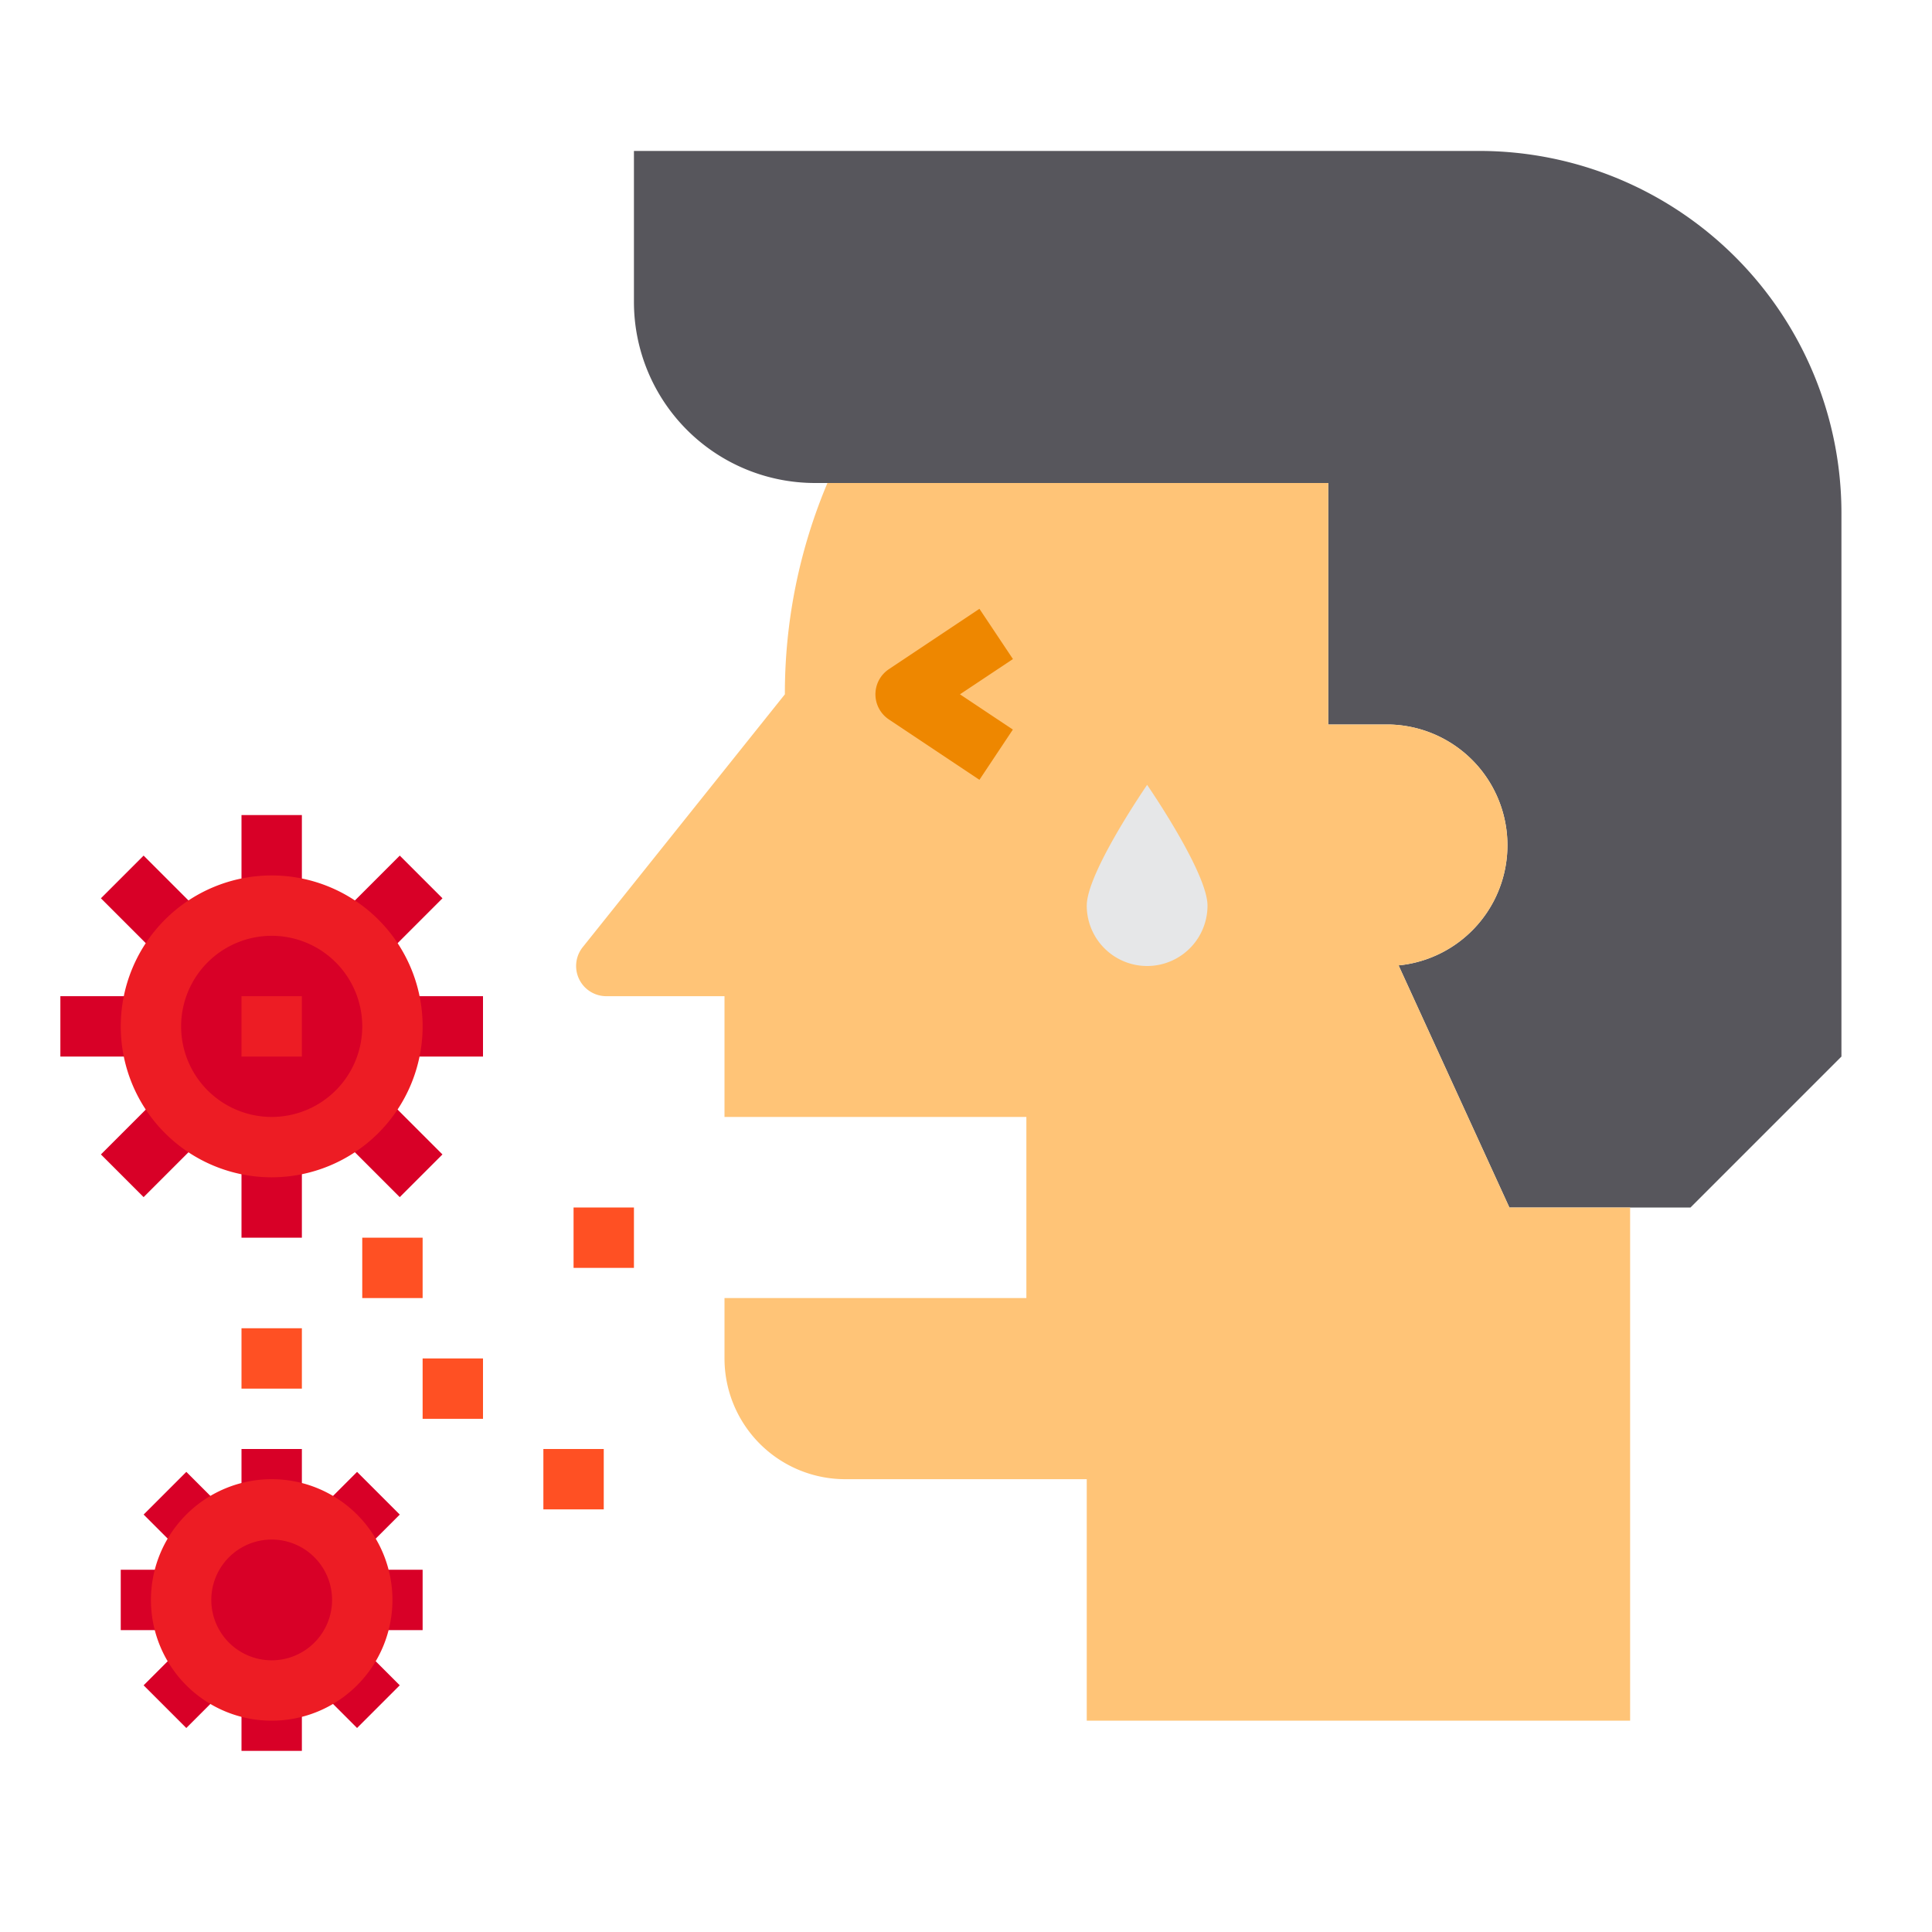 <?xml version="1.0" ?><svg viewBox="0 0 64 64" xmlns="http://www.w3.org/2000/svg"><g id="Sneezing-Virus-Bacteria-Healthcare-Coronavirus"><path d="M61,17V35l-5,5H50l-3.67-8.02A4,4,0,0,0,46,24H44V16H27a6,6,0,0,1-6-6V5H49A12,12,0,0,1,61,17Z" style="fill:#57565c"/><path d="M54,40V57H36V49H28a4,4,0,0,1-4-4V43H34V37H24V33H20.08a1,1,0,0,1-.78-1.62L26,23a17.931,17.931,0,0,1,1.41-7H44v8h2a4,4,0,0,1,.33,7.98L50,40Z" style="fill:#ffc477"/><path d="M40,30a2,2,0,0,1-4,0c0-1.1,2-4,2-4S40,28.9,40,30Z" style="fill:#e6e7e8"/><path d="M32.445,25.832l-3-2a1,1,0,0,1,0-1.664l3-2,1.11,1.664L31.8,23l1.752,1.168Z" style="fill:#ee8700"/><rect height="2" style="fill:#d80027" width="2" x="8" y="48"/><rect height="2" style="fill:#d80027" transform="translate(-33.669 19.059) rotate(-45)" width="2" x="5.172" y="49.172"/><rect height="2" style="fill:#d80027" width="2" x="4" y="52"/><rect height="2" style="fill:#d80027" transform="translate(-37.669 20.716) rotate(-45)" width="2" x="5.172" y="54.828"/><rect height="2" style="fill:#d80027" width="2" x="8" y="56"/><rect height="2" style="fill:#d80027" transform="translate(-36.012 24.715) rotate(-45)" width="2" x="10.828" y="54.828"/><rect height="2" style="fill:#d80027" width="2" x="12" y="52"/><rect height="2" style="fill:#d80027" transform="translate(-32.012 23.059) rotate(-45)" width="2" x="10.828" y="49.172"/><circle cx="9" cy="53" r="3" style="fill:#d80027"/><path d="M9,57a4,4,0,1,1,4-4A4,4,0,0,1,9,57Zm0-6a2,2,0,1,0,2,2A2,2,0,0,0,9,51Z" style="fill:#ed1c24"/><rect height="2" style="fill:#ff5023" width="2" x="19" y="40"/><rect height="2" style="fill:#ff5023" width="2" x="14" y="45"/><rect height="2" style="fill:#ff5023" width="2" x="12" y="41"/><rect height="2" style="fill:#ff5023" width="2" x="8" y="44"/><rect height="2" style="fill:#ff5023" width="2" x="18" y="48"/><circle cx="9" cy="34" r="4" style="fill:#d80027"/><rect height="2" style="fill:#ed1c24" width="2" x="8" y="33"/><rect height="3" style="fill:#d80027" width="2" x="8" y="27"/><rect height="3" style="fill:#d80027" transform="translate(-19.795 12.433) rotate(-45)" width="2" x="4.111" y="28.611"/><rect height="2" style="fill:#d80027" width="3" x="2" y="33"/><rect height="2" style="fill:#d80027" transform="translate(-25.295 14.711) rotate(-45)" width="3" x="3.611" y="36.889"/><rect height="3" style="fill:#d80027" width="2" x="8" y="38"/><rect height="3" style="fill:#d80027" transform="translate(-23.017 20.211) rotate(-45)" width="2" x="11.889" y="36.389"/><rect height="2" style="fill:#d80027" width="3" x="13" y="33"/><rect height="2" style="fill:#d80027" transform="translate(-17.516 17.933) rotate(-45)" width="3" x="11.389" y="29.111"/><path d="M9,39a5,5,0,1,1,5-5A5.006,5.006,0,0,1,9,39Zm0-8a3,3,0,1,0,3,3A3,3,0,0,0,9,31Z" style="fill:#ed1c24"/></g></svg>